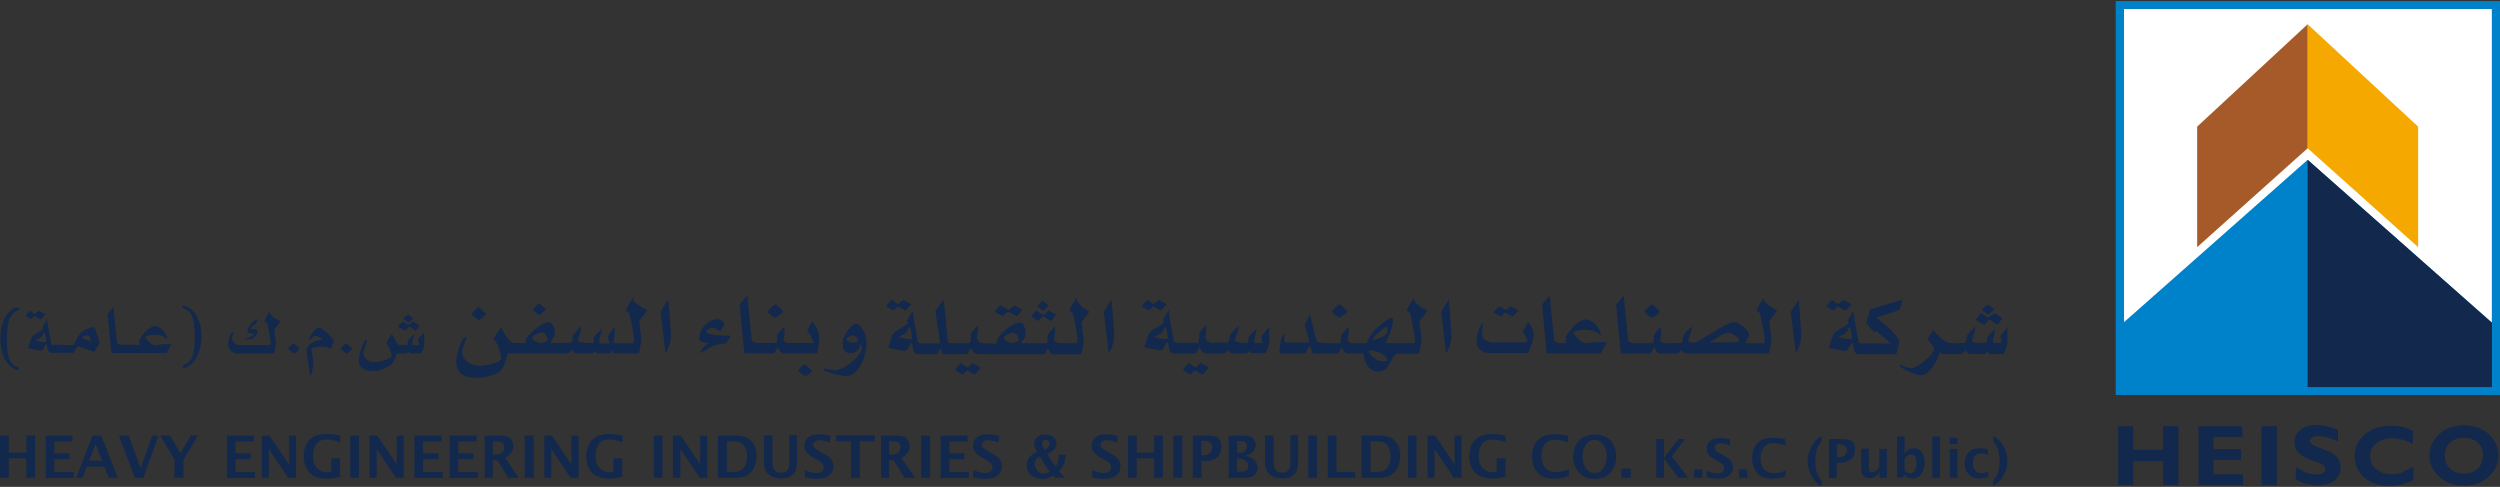 <?xml version="1.0" ?>
<svg xmlns="http://www.w3.org/2000/svg" viewBox="0 0 1145 223">
	<rect x="0" y="0" width="1145" height="223" fill="#333333" stroke="none"/>
	<style>
		.s0 { fill: #12284c } 
		.s1 { fill: #ffffff } 
		.s2 { fill: #f5a800 } 
		.s3 { fill: #a65a2a } 
		.s4 { fill: #0082ca } 
	</style>
	<g id="Layer">
		<g id="Layer">
			<g id="Layer">
				<path id="Layer" class="s0" d="m0 218.8v-19.3h4v7.8h8.1v-7.8h4v19.3h-4v-8.9h-8.1v8.9z"/>
				<path id="Layer" class="s0" d="m20.9 218.8v-19.3h12.3v2.7h-8.3v5.4h6.9v2.7h-6.9v5.9h8.9v2.7h-12.9z"/>
				<path id="Layer" fill-rule="evenodd" class="s0" d="m34.9 218.8l7.5-19.3h4l7.5 19.3h-4.1l-2-5.1h-8l-2 5.1zm5.9-7.8h6l-3-7.7z"/>
				<path id="Layer" class="s0" d="m61.7 218.8l-7.2-19.3h4.4l5.5 15 5.3-15h2.9l-6.9 19.3z"/>
				<path id="Layer" class="s0" d="m79.9 218.8v-8.2l-6.5-11.2h4.4l4.8 8.1 4.9-8.1h3.2l-6.7 11.2v8.2z"/>
				<path id="Layer" class="s0" d="m103.9 218.8v-19.3h12.3v2.7h-8.3v5.4h6.9v2.7h-6.9v5.9h8.9v2.7h-12.9z"/>
				<path id="Layer" class="s0" d="m119.9 218.8v-19.3h3.5l9 13.2v-13.2h3.2v19.3h-3.6l-8.9-13.2v13.2z"/>
				<path id="Layer" class="s0" d="m155.9 218.3c-1.7 0.4-3 0.7-3.8 0.8-0.8 0.1-1.6 0.1-2.5 0.1-3.7 0-6.3-1-8-2.9-1.6-1.9-2.5-4.3-2.5-7.4 0-1.9 0.4-3.6 1.1-5.2q1.1-2.2 3.3-3.6c1.5-0.9 3.4-1.3 6-1.3 2.1 0 4.2 0.2 6.3 0.7v3.1c-1.7-0.6-3-1-3.8-1.1-0.8-0.1-1.5-0.2-2.2-0.2-2.4 0-4 0.7-5 2.2-1 1.5-1.5 3.2-1.5 5.3q0 3.5 1.8 5.5c1.2 1.3 2.8 2 5 2 0.5 0 1-0.1 1.6-0.2v-6.2h4v8.4z"/>
				<path id="Layer" class="s0" d="m160.4 199.5h4v19.3h-4z"/>
				<path id="Layer" class="s0" d="m169.2 218.8v-19.3h3.6l8.9 13.2v-13.2h3.2v19.3h-3.6l-8.8-13.2v13.2z"/>
				<path id="Layer" class="s0" d="m189.8 218.8v-19.3h12.4v2.7h-8.4v5.4h7v2.7h-7v5.9h9v2.7h-13z"/>
				<path id="Layer" class="s0" d="m205.9 218.8v-19.3h12.4v2.7h-8.4v5.4h6.9v2.7h-6.9v5.9h9v2.7h-13z"/>
				<path id="Layer" fill-rule="evenodd" class="s0" d="m222 218.8v-19.3h7.2c1.5 0 2.6 0.2 3.4 0.5 0.8 0.4 1.4 0.9 1.8 1.7 0.4 0.8 0.7 1.6 0.7 2.5 0 1.1-0.3 2.2-1 3.2-0.7 1-1.6 1.8-2.8 2.3l6.3 9.1h-4.9l-4.8-8h-2.2v8zm4.7-10.6c1.7 0 2.8-0.4 3.4-1.1q0.9-1 0.9-2.4c0-0.8-0.3-1.4-0.8-1.9-0.5-0.5-1.6-0.7-3.1-0.7h-1.4v6.1z"/>
				<path id="Layer" class="s0" d="m240.3 199.5h4.1v19.3h-4.1z"/>
				<path id="Layer" class="s0" d="m249.3 218.8v-19.3h3.5l8.9 13.2v-13.2h3.3v19.3h-3.7l-8.8-13.2v13.2z"/>
				<path id="Layer" class="s0" d="m285.2 218.3c-1.7 0.4-3 0.7-3.8 0.8-0.8 0.1-1.6 0.1-2.5 0.1-3.6 0-6.2-1-7.9-2.9-1.6-1.9-2.5-4.3-2.5-7.4 0-1.9 0.4-3.6 1.1-5.2q1-2.2 3.3-3.6c1.5-0.9 3.4-1.3 5.9-1.3 2.1 0 4.2 0.2 6.3 0.7v3.1c-1.7-0.6-3-1-3.8-1.1-0.8-0.1-1.5-0.2-2.2-0.2-2.3 0-3.9 0.7-4.9 2.2-1 1.5-1.5 3.2-1.5 5.3q0 3.5 1.8 5.5c1.2 1.3 2.8 2 4.9 2 0.5 0 1-0.1 1.6-0.2v-6.2h4v8.4z"/>
				<path id="Layer" class="s0" d="m299.4 199.5h4v19.3h-4z"/>
				<path id="Layer" class="s0" d="m308.2 218.8v-19.3h3.6l8.9 13.2v-13.2h3.2v19.3h-3.5l-8.8-13.2v13.2z"/>
				<path id="Layer" fill-rule="evenodd" class="s0" d="m328.8 218.8v-19.3h8.4c2.2 0 3.9 0.4 5.2 1.1 1.2 0.7 2.2 1.8 3 3.1 0.7 1.4 1.1 3.1 1.1 5 0 1.9-0.3 3.7-1 5.2q-1 2.2-3 3.6c-1.3 0.9-3.2 1.3-5.5 1.3zm7-2.7c1.6 0 2.8-0.2 3.6-0.7 0.8-0.5 1.5-1.3 2-2.5 0.5-1.3 0.7-2.5 0.7-4 0-1.4-0.2-2.6-0.7-3.6-0.5-1-1.1-1.8-1.9-2.4-0.8-0.5-2.2-0.8-4.2-0.8h-2.4v14z"/>
				<path id="Layer" class="s0" d="m349.8 199.4h4v11.8c0 2.2 0.4 3.7 1.1 4.3 0.8 0.7 1.8 1 2.9 1 1.1 0 2-0.3 2.7-1 0.7-0.7 1-2 1-4.1v-12.1h3.5v11.8c0 2.3-0.3 3.9-0.8 4.9-0.6 1-1.4 1.7-2.4 2.3-1.1 0.6-2.4 0.8-4 0.8-1.6 0-3.1-0.3-4.2-0.8-1.1-0.5-2.1-1.3-2.7-2.3-0.7-1-1-2.6-1-5v-11.6z"/>
				<path id="Layer" class="s0" d="m368.6 218.6v-3.3c1.5 0.6 2.6 1 3.4 1.1 0.7 0.1 1.4 0.2 2 0.2 1.1 0 2-0.3 2.5-0.8 0.6-0.5 0.8-1.1 0.8-1.8 0-0.5-0.2-1-0.5-1.5-0.3-0.4-1.1-1.1-2.3-1.8l-1.3-0.7c-1.9-1-3.1-2-3.8-2.9-0.7-0.9-1-1.9-1-3 0-1.5 0.6-2.7 1.7-3.7q1.7-1.5 4.8-1.5c1.6 0 3.4 0.2 5.3 0.7v3.1c-2-0.7-3.7-1.1-4.8-1.1-1 0-1.7 0.2-2.2 0.6-0.5 0.4-0.8 0.9-0.8 1.5 0 0.5 0.2 0.9 0.5 1.3 0.3 0.4 1.1 0.9 2.3 1.6l1.4 0.8c2.2 1.2 3.6 2.2 4.2 3.1q0.9 1.4 0.9 3.1c0 1.6-0.6 2.9-1.8 4-1.2 1.1-3.2 1.7-5.8 1.7-1.6 0-3.4-0.2-5.5-0.7z"/>
				<path id="Layer" class="s0" d="m389.8 218.8v-16.7h-6.9v-2.7h17.8v2.7h-6.9v16.7z"/>
				<path id="Layer" fill-rule="evenodd" class="s0" d="m403.5 218.8v-19.3h7.2c1.5 0 2.6 0.2 3.4 0.5 0.8 0.4 1.4 0.9 1.8 1.7 0.4 0.8 0.7 1.6 0.7 2.5 0 1.1-0.3 2.2-1 3.2-0.7 1-1.6 1.8-2.8 2.3l6.3 9.1h-4.9l-4.8-8h-2.2v8zm4.7-10.6c1.7 0 2.8-0.4 3.4-1.1q0.9-1 0.9-2.4c0-0.8-0.3-1.4-0.8-1.9-0.5-0.5-1.6-0.7-3.1-0.7h-1.4v6.1z"/>
				<path id="Layer" class="s0" d="m421.9 199.5h4.1v19.3h-4.1z"/>
				<path id="Layer" class="s0" d="m430.8 218.8v-19.3h12.3v2.7h-8.3v5.4h6.9v2.7h-6.9v5.9h8.9v2.7h-12.9z"/>
				<path id="Layer" class="s0" d="m445.7 218.6v-3.3c1.6 0.6 2.7 1 3.5 1.1 0.7 0.1 1.4 0.2 2.1 0.2 1.1 0 2-0.3 2.5-0.8 0.6-0.5 0.8-1.1 0.8-1.8 0-0.5-0.2-1-0.5-1.5-0.3-0.4-1.1-1.1-2.3-1.8l-1.3-0.7c-1.9-1-3.1-2-3.8-2.9-0.8-0.9-1.1-1.9-1.1-3 0-1.5 0.6-2.7 1.8-3.7q1.6-1.5 4.8-1.5c1.5 0 3.3 0.2 5.2 0.7v3.1c-2-0.7-3.6-1.1-4.7-1.1-1 0-1.7 0.2-2.2 0.6-0.5 0.4-0.8 0.9-0.8 1.5 0 0.5 0.2 0.9 0.5 1.3 0.3 0.4 1.1 0.9 2.3 1.6l1.4 0.8c2.1 1.2 3.5 2.2 4.1 3.1q0.9 1.4 0.9 3.1c0 1.6-0.6 2.9-1.8 4-1.2 1.1-3.1 1.7-5.7 1.7-1.7 0-3.5-0.2-5.7-0.7z"/>
				<path id="Layer" fill-rule="evenodd" class="s0" d="m487.7 218.8h-4.5l-0.8-1c-1.5 1-3.2 1.5-5 1.5-1.3 0-2.6-0.3-3.7-0.8-1.1-0.5-1.9-1.3-2.6-2.2-0.6-1-0.9-2-0.9-3.2 0-1.2 0.3-2.3 1-3.4 0.7-1 1.9-1.9 3.8-2.7-0.9-1.6-1.4-2.9-1.4-3.9 0-0.7 0.2-1.4 0.7-2.1 0.5-0.7 1.1-1.2 1.9-1.5 0.8-0.4 1.7-0.5 2.7-0.5q2.1 0 3.6 1.2c1 0.8 1.4 1.7 1.4 2.9 0 0.9-0.3 1.8-1 2.6-0.7 0.8-1.7 1.5-3.2 2.2 0.4 0.8 1 1.8 1.7 2.8 0.7 1 1.4 2.1 2.2 3.1 0.6-0.8 0.9-1.7 1.1-2.6 0.1-0.9 0.2-1.8 0.2-2.7v-0.3h3.2c0 2.8-1 5.4-3.1 7.6 0.9 0.9 1.8 2 2.7 3zm-11.4-9.7q-2.4 1.1-2.4 3.4c0 1.1 0.4 2.1 1.1 3 0.7 0.9 1.7 1.4 3 1.4 1 0 1.9-0.3 2.8-0.9-1-1.3-1.8-2.4-2.3-3.2-0.5-0.8-1.1-1.8-1.7-2.9zm2.2-3.1c1.5-0.8 2.2-1.8 2.2-2.9 0-0.5-0.2-0.9-0.5-1.2-0.3-0.3-0.7-0.5-1.3-0.5-0.5 0-1 0.2-1.3 0.5-0.3 0.3-0.4 0.7-0.4 1.2 0.1 0.7 0.5 1.7 1.3 2.9z"/>
				<path id="Layer" class="s0" d="m500.2 218.6v-3.3c1.5 0.6 2.6 1 3.4 1.1 0.7 0.1 1.4 0.2 2 0.2 1.1 0 2-0.3 2.5-0.8 0.6-0.5 0.8-1.1 0.8-1.8 0-0.5-0.2-1-0.5-1.5-0.3-0.4-1.1-1.1-2.3-1.8l-1.3-0.7c-1.9-1-3.1-2-3.8-2.9-0.7-0.9-1-1.9-1-3 0-1.5 0.6-2.7 1.7-3.7q1.6-1.5 4.8-1.5c1.6 0 3.3 0.2 5.2 0.7v3.1c-2-0.7-3.6-1.1-4.7-1.1-1 0-1.7 0.2-2.2 0.6-0.5 0.4-0.8 0.9-0.8 1.5 0 0.5 0.2 0.9 0.5 1.3 0.3 0.4 1.1 0.9 2.3 1.6l1.4 0.8c2.1 1.2 3.5 2.2 4.1 3.1q0.9 1.4 0.9 3.1c0 1.6-0.6 2.9-1.8 4-1.2 1.1-3.1 1.7-5.7 1.7-1.6 0-3.5-0.2-5.5-0.7z"/>
				<path id="Layer" class="s0" d="m516.6 218.8v-19.3h4v7.8h8v-7.8h4v19.3h-4v-8.9h-8v8.9z"/>
				<path id="Layer" class="s0" d="m537.4 199.5h4.1v19.3h-4.1z"/>
				<path id="Layer" fill-rule="evenodd" class="s0" d="m546.3 218.8v-19.3h6.6c1.9 0 3.3 0.2 4.1 0.6 0.8 0.4 1.4 1 1.8 1.7 0.4 0.7 0.6 1.7 0.6 2.8 0 2.1-0.7 3.8-2 4.9-1.4 1.1-3.2 1.7-5.5 1.7h-1.6v7.6zm3.9-10.3h0.8c1.5 0 2.6-0.4 3.2-1.1 0.7-0.7 1-1.5 1-2.5q0-0.7-0.3-1.5c-0.2-0.4-0.6-0.8-1-1-0.5-0.3-1.2-0.4-2.2-0.4h-1.5z"/>
				<path id="Layer" fill-rule="evenodd" class="s0" d="m562.7 218.8v-19.3h6.5c1.6 0 2.7 0.2 3.5 0.5 0.8 0.4 1.3 0.9 1.8 1.6 0.4 0.7 0.6 1.4 0.6 2.2 0 1-0.3 1.9-1 2.8q-1 1.4-3.6 2.1c1.4 0.3 2.4 0.8 3.2 1.3 0.7 0.5 1.3 1.1 1.7 1.9 0.4 0.7 0.6 1.4 0.6 2.2 0 0.9-0.2 1.7-0.7 2.4-0.4 0.8-1.1 1.3-1.8 1.7q-1.2 0.6-3.6 0.6zm3.9-11.4h0.9q1.8 0 2.7-0.9c0.6-0.6 0.9-1.3 0.9-2.2q0-0.7-0.3-1.2c-0.2-0.3-0.5-0.6-0.9-0.8-0.4-0.2-1.3-0.3-2.6-0.3h-0.7zm0.8 8.6c1.4 0 2.3-0.1 2.8-0.3 0.5-0.2 0.9-0.5 1.1-0.9 0.3-0.4 0.4-0.9 0.4-1.4 0-1-0.4-1.8-1.3-2.4-0.8-0.7-1.9-1-3.2-1h-0.7v6z"/>
				<path id="Layer" class="s0" d="m579.3 199.4h4v11.8c0 2.2 0.4 3.7 1.2 4.3 0.7 0.7 1.7 1 2.8 1 1.1 0 2-0.3 2.7-1 0.7-0.7 1-2 1-4.1v-12.1h3.5v11.8c0 2.3-0.3 3.9-0.8 4.9-0.6 1-1.4 1.7-2.4 2.3-1.1 0.6-2.4 0.8-4 0.8-1.6 0-3-0.3-4.2-0.8-1.1-0.5-2.1-1.3-2.7-2.3-0.7-1-1-2.6-1-5v-11.6z"/>
				<path id="Layer" class="s0" d="m599.2 199.5h4v19.3h-4z"/>
				<path id="Layer" class="s0" d="m608.1 218.8v-19.3h4v16.6h8.6v2.7z"/>
				<path id="Layer" fill-rule="evenodd" class="s0" d="m623.6 218.8v-19.3h8.4c2.2 0 3.9 0.4 5.2 1.1 1.2 0.7 2.2 1.8 3 3.1 0.7 1.4 1.1 3.1 1.1 5 0 1.9-0.4 3.7-1 5.2q-1.1 2.2-3 3.6c-1.3 0.9-3.2 1.3-5.5 1.3zm7-2.7c1.6 0 2.8-0.2 3.6-0.7 0.8-0.5 1.5-1.3 2-2.5 0.5-1.3 0.7-2.5 0.7-4 0-1.4-0.2-2.6-0.7-3.6-0.5-1-1.1-1.8-1.9-2.4-0.8-0.5-2.2-0.8-4.2-0.8h-2.4v14z"/>
				<path id="Layer" class="s0" d="m644.8 199.5h4v19.3h-4z"/>
				<path id="Layer" class="s0" d="m653.8 218.8v-19.3h3.5l8.9 13.2v-13.2h3.2v19.3h-3.6l-8.8-13.2v13.2z"/>
				<path id="Layer" class="s0" d="m689.7 218.3c-1.7 0.4-3 0.7-3.8 0.8-0.8 0.1-1.6 0.1-2.5 0.1-3.6 0-6.2-1-8-2.9-1.6-1.9-2.5-4.3-2.5-7.4 0-1.9 0.4-3.6 1.1-5.2q1.1-2.2 3.4-3.6c1.5-0.9 3.4-1.3 5.9-1.3 2.1 0 4.2 0.2 6.3 0.7v3.1c-1.7-0.6-3-1-3.8-1.1-0.8-0.1-1.5-0.2-2.2-0.2-2.3 0-3.9 0.7-4.9 2.2-1 1.5-1.5 3.2-1.5 5.3q0 3.5 1.8 5.5c1.2 1.3 2.8 2 4.9 2 0.5 0 1-0.1 1.6-0.2v-6.2h4v8.4z"/>
				<path id="Layer" class="s0" d="m718.3 218c-0.8 0.4-1.6 0.6-2.2 0.8q-0.9 0.1-2.1 0.3c-0.8 0.1-1.6 0.1-2.3 0.1-3.4 0-5.9-0.9-7.5-2.8-1.7-1.9-2.5-4.3-2.5-7.4 0-3 0.8-5.4 2.5-7.3 1.7-1.9 4.2-2.8 7.8-2.8 2.1 0 4.2 0.2 6.2 0.7v3.1c-1-0.3-1.8-0.6-2.4-0.8-0.6-0.2-1.2-0.3-1.8-0.4-0.6-0.1-1.1-0.1-1.7-0.1q-3.3 0-4.8 2.1c-1 1.4-1.5 3.2-1.5 5.3 0 2.2 0.6 4.1 1.7 5.4 1.1 1.4 2.8 2 5.1 2 1.9 0 3.8-0.5 5.7-1.4v3.2z"/>
				<path id="Layer" fill-rule="evenodd" class="s0" d="m730.4 219.3c-2 0-3.7-0.4-5.2-1.2-1.5-0.8-2.6-2-3.4-3.6-0.9-1.6-1.3-3.4-1.3-5.4 0-2 0.4-3.7 1.3-5.3 0.8-1.6 1.9-2.8 3.4-3.6 1.5-0.8 3.2-1.2 5.2-1.2 2 0 3.7 0.4 5.2 1.2 1.5 0.8 2.6 2 3.4 3.6 0.8 1.6 1.2 3.3 1.2 5.3 0 2-0.4 3.8-1.2 5.4-0.8 1.6-1.9 2.7-3.4 3.6-1.4 0.8-3.2 1.2-5.2 1.2zm0-2.7c1.9 0 3.2-0.8 4.1-2.3 0.9-1.5 1.4-3.3 1.4-5.3 0-2-0.5-3.7-1.4-5.2-0.9-1.5-2.3-2.3-4.1-2.3-1.9 0-3.2 0.8-4.2 2.3-0.9 1.5-1.4 3.2-1.4 5.2 0 1.9 0.5 3.8 1.4 5.3 1 1.6 2.4 2.3 4.2 2.3z"/>
				<path id="Layer" class="s0" d="m742.6 214.6h4.3v4.2h-4.3z"/>
				<path id="Layer" class="s0" d="m758.6 218.8v-17.7h3.5v8.6l6.6-8.6h3l-6 7.9 7.5 9.8h-4.5l-6.6-8.8v8.8z"/>
				<path id="Layer" class="s0" d="m775.9 215h3.8v3.8h-3.8z"/>
				<path id="Layer" class="s0" d="m781.6 218.6v-3c1.4 0.6 2.4 0.9 3.1 1 0.7 0.1 1.3 0.2 1.9 0.2 1 0 1.8-0.2 2.3-0.7 0.5-0.5 0.8-1 0.8-1.7 0-0.5-0.1-0.9-0.4-1.3q-0.4-0.6-2.1-1.6l-1.2-0.7c-1.7-0.9-2.9-1.8-3.5-2.6-0.6-0.8-0.9-1.7-0.9-2.8 0-1.3 0.5-2.5 1.5-3.4 1-0.9 2.5-1.4 4.4-1.4q2.1 0 4.9 0.6v2.8c-1.8-0.7-3.4-1-4.4-1-0.9 0-1.6 0.2-2 0.6-0.5 0.4-0.7 0.9-0.7 1.4 0 0.4 0.1 0.8 0.4 1.2 0.3 0.4 1 0.8 2.1 1.5l1.3 0.7c2 1.1 3.3 2 3.8 2.8 0.5 0.9 0.8 1.8 0.8 2.8 0 1.4-0.5 2.7-1.7 3.7-1.1 1-3 1.5-5.4 1.5-1.5 0-3.1-0.2-5-0.6z"/>
				<path id="Layer" class="s0" d="m796.5 215h3.8v3.8h-3.8z"/>
				<path id="Layer" class="s0" d="m817.9 218.1c-0.8 0.3-1.4 0.6-2 0.7-0.6 0.1-1.2 0.2-1.9 0.3-0.7 0.1-1.5 0.1-2.3 0.1-3.1 0-5.4-0.9-6.9-2.6-1.5-1.7-2.3-4-2.3-6.8 0-2.7 0.8-4.9 2.3-6.7 1.5-1.7 3.9-2.6 7.1-2.6 2 0 3.9 0.2 5.8 0.7v2.9c-0.9-0.3-1.7-0.6-2.2-0.7-0.6-0.1-1.1-0.3-1.7-0.3-0.5-0.1-1.1-0.1-1.7-0.1-2 0-3.5 0.7-4.4 2-0.9 1.3-1.4 2.9-1.4 4.8 0 2.1 0.5 3.8 1.6 5 1 1.2 2.6 1.9 4.6 1.9 1.8 0 3.5-0.4 5.3-1.3v2.7z"/>
				<path id="Layer" class="s0" d="m834.3 199.7v2.3c-0.7 0.8-1.3 1.7-1.7 2.6q-0.6 1.4-0.9 3c-0.2 1.1-0.3 2.3-0.3 3.5 0 1.3 0.1 2.5 0.3 3.6q0.3 1.6 0.9 3c0.4 0.9 1 1.8 1.7 2.6v2.3c-1-0.5-1.7-1-2.1-1.4-0.4-0.4-0.8-0.8-1.2-1.3-1-1.3-1.8-2.7-2.3-4.2-0.5-1.5-0.8-3-0.8-4.6 0-1.9 0.4-3.7 1.3-5.6 0.6-1.3 1.3-2.5 2.2-3.5 0.3-0.4 0.7-0.7 1.1-1.1q0.5-0.5 1.8-1.2z"/>
				<path id="Layer" fill-rule="evenodd" class="s0" d="m837.7 201.1h6.1c1.8 0 3 0.2 3.7 0.6 0.7 0.4 1.3 0.9 1.6 1.6 0.4 0.7 0.5 1.5 0.5 2.5 0 2-0.6 3.5-1.9 4.5-1.2 1-2.9 1.7-5 1.7h-1.5v6.9h-3.5zm3.6 8.3h0.7c1.4 0 2.3-0.3 3-1 0.6-0.6 0.9-1.4 0.9-2.3 0-0.5-0.1-0.9-0.3-1.3q-0.3-0.6-0.9-0.9c-0.4-0.2-1.1-0.4-2-0.4h-1.4z"/>
				<path id="Layer" class="s0" d="m860.8 218.8v-2.5q-0.9 1.5-2.2 2.1-1.2 0.6-2.4 0.6c-1 0-1.9-0.3-2.7-1-0.7-0.7-1.1-1.7-1.1-3.1v-9.4h3.5v8.5c0 0.7 0.1 1.2 0.2 1.5 0.1 0.3 0.3 0.4 0.5 0.6 0.2 0.1 0.5 0.2 0.8 0.2 0.5 0 1-0.2 1.6-0.5 0.5-0.3 1.1-1 1.7-1.9v-8.3h3.5v13.2z"/>
				<path id="Layer" fill-rule="evenodd" class="s0" d="m868.8 199.9h3.5v8.2c0.4-0.9 1-1.6 1.7-2.1 0.7-0.5 1.5-0.7 2.5-0.7 1.6 0 2.8 0.6 3.7 1.8 0.9 1.2 1.3 2.8 1.3 4.7q0 3.2-1.5 5.2c-1 1.4-2.3 2.1-4.1 2.1-0.5 0-0.9-0.1-1.4-0.2-0.4-0.1-0.8-0.3-1.2-0.5-0.4-0.2-0.8-0.5-1.2-1l-0.7 1.3h-2.6zm3.5 15.5c0.5 0.6 0.9 0.9 1.4 1.1 0.4 0.2 0.9 0.3 1.3 0.3 0.9 0 1.6-0.5 2.1-1.4 0.5-1 0.7-2.1 0.7-3.3 0-1.2-0.2-2.2-0.7-2.9-0.4-0.7-1.1-1.1-1.9-1.1-0.5 0-1 0.2-1.5 0.5-0.5 0.4-1 0.9-1.4 1.5z"/>
				<path id="Layer" class="s0" d="m885 199.9h3.5v18.9h-3.5z"/>
				<path id="Layer" class="s0" d="m893 200.5h3.5v2.9h-3.5zm0 5.1h3.5v13.2h-3.5z"/>
				<path id="Layer" class="s0" d="m910.6 218.5c-1.4 0.4-2.8 0.6-4 0.6-2.3 0-4-0.7-5.1-2-1.1-1.3-1.7-2.9-1.7-4.9 0-2.1 0.6-3.8 1.8-5 1.2-1.3 2.9-1.9 5.3-1.9 1 0 2.3 0.2 3.6 0.5v2.5c-1.4-0.5-2.5-0.7-3.4-0.7-1.2 0-2.1 0.5-2.7 1.4-0.6 0.9-0.8 1.9-0.8 3.2 0 0.9 0.2 1.7 0.5 2.4 0.3 0.7 0.9 1.3 1.4 1.6 0.6 0.3 1.2 0.5 1.9 0.5 1 0 2.1-0.2 3.2-0.7z"/>
				<path id="Layer" class="s0" d="m912.9 222.5v-2.3c0.7-0.8 1.3-1.6 1.7-2.5q0.6-1.4 0.9-3c0.2-1.1 0.3-2.3 0.3-3.6 0-1.3-0.1-2.4-0.3-3.5q-0.3-1.6-0.9-3c-0.4-0.9-1-1.7-1.7-2.6v-2.3c1.4 0.7 2.5 1.7 3.5 2.9 0.9 1.2 1.7 2.5 2.2 4 0.5 1.5 0.8 2.9 0.8 4.4 0 1.5-0.3 3-0.7 4.4-0.5 1.4-1.2 2.8-2.1 4-1 1.2-2.2 2.2-3.7 3.1z"/>
			</g>
			<path id="Layer" fill-rule="evenodd" class="s0" d="m907 147.8c-0.8-0.4-1.6-0.9-2.2-1.4 1.6-2 2.5-2.9 2.5-2.9 0.1 0 0.7 0.3 1.8 1 1 0.7 1.6 1 1.8 1.1-0.2-0.1 0.7-0.8 2.6-2.1l3.6 2.1q0 0.4-0.9 1.5c-0.4 0.5-0.9 1.1-1.3 1.6-0.3-0.1-1.6-0.9-3.7-2.4-0.3 0.2-0.7 0.6-1.4 1.4-0.6 0.7-0.9 1-1 1q-0.3 0-1.8-0.9zm3.9-2.2q0 0 0 0 0 0 0 0zm-0.2-1.5c-0.1 0-1.1-0.7-3.1-2.1 0.3-0.7 1.3-1.5 2.8-2.5l3.1 2.2c-1.9 1.6-2.8 2.4-2.8 2.4zm-865.3 11.7c0.1 0.3 0.1 0.7 0.1 1.1 0 0.3-0.1 0.6-0.3 1q-0.2 0.3-2.1 3.3l-7.2-2.6c-0.5 0.1-0.9 0.6-1.2 1.3-0.5 0.8-0.8 1.4-1.1 1.7h-10.3c-0.2 0-0.3 0-0.5-0.2-0.5-0.4-0.7-0.7-0.8-1-0.2-0.6-0.4-1.6-0.7-2.9-0.4 0.2-0.8 0.7-1.2 1.6-0.4 1-0.9 1.4-1.4 1.5l-5.8-1.1v-0.5c0 0.2 0.4-1.2 1.4-4.1 0.3-0.7 1.1-1.5 2.7-2.4 1-0.6 2-1.2 2.9-1.8 0-0.1-0.1-0.3-0.2-0.6-0.1-0.2-0.2-0.4-0.2-0.5 0 0.1 0.6-1.1 2-3.4 0.3 2.5 1 6.2 1.9 11.2 0.1 0.4 0.5 0.6 1.4 0.6h0.2v-0.1h3.8v0.1h5.1c0.1-0.4 0.3-0.9 0.7-1.6 0.3-0.9 0.9-1.9 1.6-2.9 0.8-1.1 1.7-1.9 2.6-2.3 2.1-1 3.6-1.5 4.3-1.4q0.3 0.1 0.3 0.3c0.4 1.3 1 3.3 2 5.7zm-24.2 0.8v-0.7c0-0.5-0.3-1.7-0.7-3.6-0.4 0.2-0.6 0.4-0.7 0.7-0.3 0.8-0.8 1.5-1.7 2-0.7 0.3-1.4 0.6-2 0.9 1.6 0.5 2.5 0.7 2.9 0.7zm20.5-0.1c-0.3-1.1-0.4-1.6-0.5-1.8-0.3-0.7-0.7-1.1-1.2-1.1-0.2 0-0.6 0-1 0.2-0.5 0.1-0.8 0.3-1.1 0.5-0.3 0.2-0.4 0.3-0.4 0.4zm-27.4-10.4c-0.3 0-1.1-0.5-2.6-1.5 0.4-0.5 1-1.3 1.9-2.3 1.4 1 2.2 1.5 2.5 1.5-0.1 0 0.5-0.5 1.7-1.5l3 1.7c0 0.1-0.4 0.5-1.2 1.3q-0.8 0.9-0.9 0.9c-0.3 0-1.3-0.5-2.9-1.5-0.9 0.9-1.4 1.4-1.5 1.4zm111.3-0.6c1 0.5 1.9 1.1 2.8 1.7-0.1 0.2-0.5 0.8-1.3 1.8q-0.4 0.6-0.9 1.2c-0.4 0.3-0.5 0.7-0.5 1.1l0.7 5.9c0 0.5-0.1 1.2-0.3 2.2-0.3 1.2-0.4 1.9-0.5 2.1-0.2 0.3-0.4 0.4-0.7 0.4h-16.2c-0.3 0-0.8-0.1-1.6-0.4-1.7-0.7-2.6-2-2.6-4.1 0-0.8 0.2-1.7 0.5-2.8 0.4-1.4 0.9-2.2 1.6-2.5 0.1 0.1 0.1 0.1 0.2 0.1v0.5c0 0.1-0.1 0.4-0.3 1-0.2 0.6-0.3 1-0.3 1.1 0 0 0.1 0.3 0.2 1 0.1 0.4 0.4 0.9 1.1 1.4 0.7 0.5 1.3 0.8 1.7 0.8h14.6c0.1-0.3 0.2-0.5 0.2-0.8 0-0.1 0-0.7-0.2-1.8-0.2-1.6-0.7-4-1.4-7.3 0 0-0.4-0.3-1.3-1 0.7-1.7 1.5-3.2 2.5-4.5 0 1 0.6 1.9 2 2.9zm-19.4 9.3q0 0 0 0 0 0 0 0zm-98-14c0.1 0 0.3 0 0.6 0.2v0.7c-0.2 0.3-0.5 0.4-0.7 0.5-0.8 0.2-1.6 0.8-2.4 1.7-0.8 1-1.3 1.8-1.6 2.7-0.6 2.1-0.9 5-0.9 8.7 0 1.5 0 2.5 0 2.9 0.2 2.7 0.4 4.2 0.5 4.5 0.4 2 1.5 3.7 3.1 4.8 0.5 0.2 1.1 0.5 1.9 1v0.8c-0.1 0.1-0.3 0.2-0.5 0.2-0.8 0-1.7-0.5-2.8-1.3-1-0.7-1.7-1.5-2.3-2.3-1.9-2.8-2.9-6.3-2.9-10.6 0-5.6 1.4-9.9 4.3-12.7 1.3-1.3 2.5-1.9 3.7-1.8zm144.8 15.2l-1.3 3.5h-0.3q-0.1 0-1.2-0.3c-0.7-0.2-1.3-0.4-1.6-0.4-0.2 0-0.6 0-1.3 0-0.9 0-1.8 0-2.7 0.2-0.5 0.1-0.8 0.2-1.1 0.3-0.5 0.1-0.7 0.3-0.9 0.5l1 6.7c-0.2 1.5-0.4 2.6-0.5 3-0.3 1.1-0.5 1.9-0.9 2.4l-0.2 0.1-1.6-11.7c0.5-2.4 2.9-4 7.3-4.9-0.1-0.2-0.4-0.5-1-0.8-0.6-0.3-1-0.5-1.4-0.6-0.4-0.1-0.6-0.1-0.7-0.1-0.6 0-1.3 0.3-2 1-0.2 0.3-0.5 0.6-1 0.9v-0.3c0-0.1 0.1-0.6 0.5-1.3 0.5-1 0.9-1.8 1.3-2.3 0.7-0.9 1.5-1.5 2.5-1.8h0.9c0.1 0.1 0.5 0.3 1 0.7 1.8 1.2 3.5 3 5.2 5.2zm-15.9 3.7c0 0.2-0.4 0.7-1.1 1.3-0.7 0.6-1.2 0.9-1.3 0.9-0.1 0-0.6-0.3-1.4-1q-1.3-0.9-1.3-1.2c0-0.2 0.3-0.6 1.1-1.3 0.6-0.7 1-1.1 1.3-1.2 0.5 0.4 1.1 0.8 1.6 1.2 0.7 0.6 1.1 1 1.1 1.3zm-62.5-2.1h4l-2.3 4.1h-25.3l-1.7-17.7c0-0.1 0.2-0.4 0.5-0.8 0.6-0.7 1.3-1.5 2.2-2.4 0.1 0.8 0.2 1.9 0.3 3.4 0.6 6.3 1 10.6 1.4 13 0 0.1 0.1 0.2 0.4 0.3 0.2 0.1 0.4 0.2 0.7 0.3 0.3 0.1 0.4 0.2 0.6 0.2v-0.1h6.7v0.1h1.7c0-0.5 0-1.2 0.1-2.2 0.1-0.5 0.4-1 0.9-1.7 1.8-2.4 3.6-4 5.2-4.6 0.3-0.1 0.7-0.2 1-0.2 0.4 0 0.9 0.1 1.3 0.3 0.4 0.2 0.7 0.4 0.9 0.5 0.9 0.6 1.5 1.2 1.9 1.8 1 1.3 1.4 2.2 1.4 2.6v0.8c-1.2-1.1-2.4-1.7-3.9-1.9-0.6-0.1-1.3-0.1-1.9-0.1-0.9 0-1.6 0.1-2.2 0.2-0.9 0.2-1.6 0.5-2 0.9 0.8 1.5 2.1 2.7 3.7 3.6 0.2 0.1 0.5 0.1 0.9 0.1 0.1 0 0.7-0.1 1.8-0.2 1-0.1 1.6-0.2 1.7-0.3zm17.1-8.8q0.6 2.2 0.6 5.4c0 2.2-0.4 4.3-1 6.4-0.9 2.9-2.2 5-3.9 6.4-1.3 1-2.3 1.5-3.2 1.5q-0.6 0-0.6-0.6c0-0.2 0.3-0.5 1-0.9 0.3-0.2 0.7-0.4 1.1-0.6q1.9-1.3 2.5-3.3c0.7-2 1-4.9 1-8.7 0-1 0-1.9-0.1-2.7 0-0.5-0.1-1.4-0.2-2.5 0-0.8-0.1-1.5-0.3-2.5-0.1-0.6-0.3-1.2-0.5-1.6-0.2-0.7-0.6-1.3-1-1.9-0.3-0.4-0.8-0.8-1.3-1.1-0.5-0.2-1.2-0.7-2.1-1.2 0-0.2-0.1-0.4-0.1-0.4q0-0.6 0.6-0.6c0.5 0 1.2 0.3 2 0.8 1.7 1 2.9 2.3 3.8 3.9 0.5 0.9 1.1 2.5 1.7 4.2zm-8.1-8.3q0 0 0 0 0 0 0 0zm288.4 6.7c2.1 2.6 3.2 5 3.2 7.4 0 1-0.2 3.4-0.8 7.2h-15.6c-0.1 0-0.3 0-0.7-0.2-0.7-0.3-1.3-1.2-1.9-2.7l-1.6 2.9h-13.7l-2.1-22.3c0-0.1 0.3-0.5 0.7-1 0.8-1 1.7-2 2.8-3.1 0.1 1 0.2 2.4 0.4 4.3 0.7 8 1.3 13.4 1.7 16.4 0 0.2 0.2 0.3 0.5 0.4 0.1 0 0.4 0.1 0.8 0.3q0.6 0.3 0.9 0.3h8.9c0.3-0.4 0.4-1.1 0.4-2 0-0.9 0-1.5 0.2-1.8 0.3-0.7 1.4-2 3.2-3.8v3.1c0 0.1-0.1 0.5-0.2 1.3-0.1 0.7-0.2 1.1-0.2 1.2 0 1.3 0.8 2 2.4 2 7.6 0 11.4 0 11.4 0-0.5-1.7-1.5-3.6-3-5.8zm123.6-6.6c1.1 0.7 2.2 1.4 3.3 2.1-0.2 0.4-0.5 1-1.1 1.6-0.1 0.1-0.9 1.1-2.3 3-0.1 0.1-0.1 0.3-0.1 0.5l1 8.3-1.1 6c-0.1 0-0.2 0-0.4 0.1-0.2 0.1-0.4 0.1-0.5 0.1h-11.8c-0.5 0-1.1-0.3-1.6-0.9-0.5-0.6-0.8-1.3-1-2-0.5 0.7-1 1.7-1.6 2.8h-30.8c-0.6 0-1.2-0.4-1.9-1.2-0.7-0.8-1-1.4-1-1.8l-1.7 3h-11.1c-0.3-0.2-0.5-0.6-0.6-1.3-0.2-0.7-0.3-1.2-0.4-1.4-0.4 0.6-1 1.5-2 2.7h-8.9q-0.3 0-0.6-0.3c-0.6-0.4-0.9-0.8-1-1.2-0.1-0.8-0.4-2-0.8-3.7-0.5 0.2-1 0.9-1.5 2q-0.8 1.7-1.8 1.8l-7.4-1.4v-0.7c0 0.2 0.6-1.5 1.8-5.2 0.3-0.8 1.5-1.8 3.5-3 1.3-0.7 2.5-1.5 3.7-2.3-0.1-0.2-0.2-0.5-0.3-0.8-0.1-0.3-0.2-0.6-0.2-0.7 0 0.1 0.9-1.3 2.6-4.4q0.6 4.9 2.4 14.2c0.1 0.5 0.7 0.8 1.8 0.8h8.4l-2.2-14.9 3.7-5.1c0.2 1 0.4 2.4 0.6 4 0.3 3.3 0.7 8.1 1.3 14.5 0.1 0.9 0.6 1.4 1.6 1.4h8.6c0.1-0.2 0.3-1.1 0.5-2.7-0.1-0.5-0.1-1.2 0.1-2.1 0.3-0.4 1.3-1.6 3-3.3 0.1 0.4 0.1 0.8 0.1 1.3 0 0.6 0 1.3-0.2 2.3-0.1 1-0.2 1.6-0.2 2 0 1.4 0.9 2.2 2.9 2.6h6.1c0-0.5 0.1-1.3 0.3-2.2 1.1-1.5 2.6-3.1 4.5-4.6 2.3-1.9 4.2-2.8 5.6-2.8 0.9 0 1.7 0.6 2.2 1.8 0.4 1 0.6 2 0.6 3.1 0 0.8-0.1 1.5-0.5 2.1-0.9 1.4-1.4 2.3-1.5 2.5h11.8c0.2-0.4 0.3-1 0.3-1.9 0-0.9 0-1.5 0.2-2 0.2-0.5 1.2-1.8 3.2-3.9v3.2c0 0.1-0.1 0.6-0.2 1.3-0.1 0.7-0.2 1.1-0.2 1.2 0 1.4 1.2 2.1 3.7 2.1h6.8c0.1-0.7 0.2-1.1 0.2-1.5 0-0.8-0.1-2.1-0.5-4.1-0.3-1.8-0.8-4.5-1.6-8l-1.7-1.5c1.2-2.3 2.3-4.2 3.4-5.8 0 0.8 0.1 1.5 0.4 1.9 0.1 0.2 1 0.8 2.1 2.4zm154.7-0.3c1.1 0.7 2.2 1.4 3.3 2-0.2 0.5-0.5 1.1-1.1 1.7-0.1 0.1-0.9 1.1-2.3 3-0.1 0.1-0.1 0.3-0.1 0.5l1 8.3-1.1 6c-0.1 0-0.2 0-0.4 0.1-0.2 0.1-0.4 0.1-0.5 0.1h-9.5c-0.4 0.2-1.2 1-2 2.5-1.1 2.1-1.7 3.2-1.9 3.4-0.6 0.8-1.3 1.5-2.3 1.9-0.6 0.3-1.3 0.4-2 0.4-2 0-3.6-0.8-4.8-2.3-1.2-1.5-1.9-3.6-2.1-6h-7.3c-0.1 0-0.3 0-0.7-0.2-0.7-0.3-1.4-1.2-2-2.7l-1.6 2.9h-11.6c-0.3-0.7-0.7-1.8-1.3-3.3-0.4 0-0.7 0.5-1.1 1.3-0.4 1-0.8 1.7-1.1 2h-11c-0.3 0-0.6-0.4-0.8-1.1 0-1.2 0.3-2.8 0.7-4.9 0.2-1.3 0.7-2.4 1.3-3.2q0.2 0 0.3 0.3c-0.2 1.6-0.2 2.7 0 3.2 0.2 0.5 0.4 0.7 0.8 0.7h10.2c0.1-0.2 0.2-0.4 0.2-0.6 0-0.6-0.4-2-1-4.2-0.4-1.1-0.7-2.2-1-3.3l2.5-4.8c0.6 2.8 1.6 6.7 2.9 11.7 0.3 0.9 0.9 1.3 2 1.3h1.3v0.2h7.6c0.3-0.4 0.4-1.1 0.4-2 0-0.9 0-1.5 0.2-1.8 0.3-0.7 1.5-2 3.3-3.8v3.1c0 0.1-0.1 0.5-0.2 1.3-0.1 0.7-0.2 1.1-0.2 1.2 0 1.3 0.8 2 2.4 2h6.4q0.1-0.9 0.3-1.2c0.5-1.1 1.2-2.3 2.2-3.7 0.6-0.9 2-2.2 4.1-3.9 2.3-1.9 3.9-2.8 4.7-2.8 0.1 0 0.3 0 0.5 0.2 0.3 2.8-0.9 6.6-3.3 11.4h13.2c0.1-0.7 0.2-1.1 0.2-1.5 0-0.8-0.1-2.1-0.5-4.1-0.3-1.8-0.8-4.5-1.6-8l-1.7-1.5c1.2-2.3 2.3-4.2 3.4-5.8 0 0.8 0.1 1.5 0.4 1.9 0.1 0.2 1 0.8 2.3 2.1zm-172.6 2l-2.7-2.1c0.1 0 0.9-0.9 2.5-2.5l2.7 2.2q-1.1 1.2-2.5 2.4zm-184.7-2.2c1.1 0.7 2.3 1.4 3.4 2-0.2 0.4-0.5 1.1-1.1 1.7-0.1 0.1-1 1.1-2.4 3-0.1 0.1-0.1 0.3-0.1 0.5l1 8.3-1.1 6c-0.1 0-0.2 0-0.4 0.1-0.2 0.1-0.4 0.1-0.5 0.1h-10.5c-0.3-0.3-0.6-0.8-1.1-1.5-0.2 0.6-0.4 1.1-0.5 1.5h-6.5c-0.1-0.2-0.3-0.6-0.7-1.1-0.3 0.2-0.7 0.6-1.2 1.1h-7.5c-0.4 0-0.7-0.2-1.1-0.6-0.4-0.3-0.6-0.7-0.7-1.1-1 1.1-1.7 1.7-2.2 1.7h-27.3c-0.1 0.6-0.3 1.5-0.7 2.8-0.4 1.3-0.8 2.2-1 2.7-0.5 1.1-1 1.9-1.7 2.6-0.7 0.7-1.8 1.3-3.5 1.8-2.7 0.9-5.1 1.4-7.3 1.4q-9.3 0-9.3-7.2c0-1.9 0.4-4 1.1-6.3 0.8-2.5 1.7-4.3 2.8-5.2h0.6c0.1 0 0.2 0.1 0.2 0.3 0 0.2-0.4 1.1-1 2.6-0.7 1.6-1 2.8-1 3.7 0 2.2 1.1 3.9 3.1 5.2 1.5 0.9 3.2 1.4 5 1.4 1.1 0 2.8-0.3 5-0.8 3.2-0.7 4.7-1.6 4.7-2.7 0-0.6-0.2-1.5-0.5-2.8q-0.5-1.9-1.2-3.6c-0.2-0.3-0.5-0.8-1-1.6-0.4-0.6-0.7-1-0.7-1.1 0-0.3 1.2-2 3.4-5 0.6 1.2 1.3 2.4 2 3.5 0.9 1.5 1.7 2.4 2.5 2.9 0 0 0.1 0.2 0.4 0.4q0.4 0.3 0.6 0.3h5.8c0-0.6 0.1-1.3 0.3-2.2 1.3-1.6 2.8-3.2 4.6-4.6 2.3-1.8 4.2-2.7 5.6-2.7 0.9 0 1.7 0.6 2.2 1.8 0.4 1 0.6 2 0.6 3.1 0 0.6 0 1.1-0.1 1.3-0.4 0.7-1.1 1.8-1.9 3.3h1.5l7.7-0.1c0.4 0 0.7-0.6 0.9-1.6 0-0.6 0.1-1.1 0.1-1.7 0.7-1 2-2.5 3.9-4.3 0.1 0.7-0.1 1.7-0.5 3-0.7 2.2-1.1 3.4-1.1 3.5 0.7 0.7 1.3 1 1.9 1 0.1 0 0.3-0.1 0.5-0.2 0.2-0.1 0.4-0.2 0.5-0.2-0.1 0-0.1 0.1-0.2 0.3 0 0.2-0.1 0.3-0.2 0.3h4.9c-0.1-0.6-0.1-1.5 0-2.6 0.4-0.8 1.6-2.1 3.8-4l-1.3 5.2v1.6h4.4c0.1-0.1 0.1-0.4 0.1-0.7q0-0.1-0.3-1.2-0.3-1-0.3-1.2 0-0.5 2.1-3.3c0.2-0.3 0.6-0.6 1-1v3.8c0 0.4-0.2 1.3-0.6 2.9 0.2 0.4 0.6 0.6 1.4 0.6h7.9c0.1-0.7 0.2-1.1 0.2-1.5 0-0.8-0.1-2.1-0.5-4.1-0.3-1.8-0.8-4.5-1.6-8l-1.7-1.5c1.2-2.3 2.3-4.2 3.4-5.8 0 0.8 0.1 1.5 0.4 1.9 0.2 0.2 1 0.8 2.6 1.9zm166.2 4.7c-0.7-0.3-1.9-1-3.6-2 1.5-2 2.4-2.9 2.7-2.9 0.1 0 0.7 0.3 1.8 1 1.1 0.7 1.7 1 1.8 1 0.3 0 1.1-0.6 2.6-2l3.7 1.9c-0.6 1.1-1.5 2.1-2.5 3l-4.1-2.1zm-240 1.8c0.1 0-1.1-0.8-3.4-2.7 1.9-2.2 3-3.3 3.4-3.3l3.6 3.2q-3.1 2.9-3.6 2.8zm591.4-6.4c1.1 0.7 2.2 1.4 3.3 2-0.2 0.4-0.5 1-1.1 1.6-0.1 0.1-0.9 1.2-2.3 3.1-0.1 0.1-0.1 0.3-0.1 0.5l1 8.3-1.1 6c-0.1 0-0.2 0-0.4 0.1-0.1 0.1-0.3 0.1-0.4 0.1h-37.4c-0.4 0-0.7-0.2-1.1-0.6-0.4-0.3-0.6-0.7-0.7-1.1-1 1.1-1.7 1.7-2.2 1.7h-7.8c-0.1 0-0.3 0-0.7-0.2-0.7-0.3-1.3-1.2-1.9-2.7l-1.6 2.9h-13.8l-2.1-22.3c0-0.1 0.3-0.5 0.7-1 0.8-1 1.7-2 2.8-3.1 0.1 1 0.2 2.4 0.4 4.3 0.7 8 1.3 13.4 1.7 16.4 0 0.2 0.2 0.3 0.5 0.4 0.1 0 0.4 0.1 0.8 0.3q0.6 0.3 0.9 0.3h9c0.3-0.4 0.4-1.1 0.4-2 0-0.9 0-1.5 0.2-1.8 0.3-0.7 1.4-2 3.2-3.8v3.1c0 0.1-0.1 0.5-0.2 1.3-0.1 0.7-0.2 1.1-0.2 1.2 0 1.3 0.8 2 2.3 2l7.1-0.1c0.4 0 0.7-0.6 0.9-1.6 0-0.6 0.1-1.1 0.1-1.7 0.7-1 2-2.5 4-4.3 0.1 0.7-0.1 1.7-0.5 3-0.7 2.2-1.2 3.4-1.2 3.5 0.8 0.7 1.4 1 2 1 0.1 0 0.3-0.1 0.5-0.2 0.2-0.1 0.4-0.2 0.5-0.2-0.1 0-0.1 0.1-0.2 0.3 0 0.2-0.1 0.3-0.2 0.3h0.1c1.2-0.5 4.3-2.3 9.5-5.5 4.5-2.8 7.4-4.2 8.8-4.2 1 0 2.5 0.7 4.2 2 1.9 1.5 2.8 2.8 2.8 4.1 0 0.1-0.3 0.5-0.7 1.4-0.5 1-0.8 1.7-1 2.2h8.6c0.1-0.7 0.2-1.1 0.2-1.5 0-0.8-0.1-2.1-0.5-4.1-0.3-1.8-0.8-4.5-1.6-8.1l-1.7-1.4c1.2-2.3 2.3-4.2 3.4-5.8 0 0.8 0.1 1.5 0.4 1.9 0.1 0.2 1 0.8 2.4 2zm-122.9 4.9c-1.2-0.6-2.4-1.2-3.7-2q2.2-2.7 2.7-2.7c0.1 0 0.6 0.2 1.5 0.8 0.9 0.5 1.4 0.8 1.5 0.8 0.1 0 0.4-0.3 0.9-0.7 0.7-0.5 1.1-0.9 1.3-1l3.5 1.8c-0.8 1.1-1.7 2-2.6 2.9l-3.4-1.9c-0.6 0.4-1.2 1-1.7 2zm-503.7 5.5c-0.6-0.3-1.2-0.7-1.7-1.1 1.3-1.5 2-2.2 2-2.2 0.1 0 0.5 0.3 1.4 0.8 0.8 0.5 1.3 0.8 1.4 0.8-0.1 0 0.6-0.6 2.1-1.6l2.9 1.6c0 0.3-0.3 0.7-0.7 1.2-0.3 0.4-0.6 0.9-1 1.3-0.2-0.1-1.2-0.7-2.9-1.9-0.2 0.1-0.6 0.5-1.1 1.1-0.5 0.5-0.7 0.8-0.8 0.8-0.2 0-0.7-0.2-1.6-0.8zm3.1-2.8c0 0-0.8-0.6-2.4-1.7 0.3-0.5 1-1.2 2.2-2.1l2.4 1.9c-1.5 1.3-2.2 1.9-2.2 1.9zm-75.2 7.8c1.2-0.5 2.7-1.3 4.6-2.5-0.3-0.2-0.8-0.3-1.6-0.4-0.8-0.1-1.3-0.3-1.6-0.6-0.1-0.8 0.3-1.9 1.3-3.3 1-1.4 1.9-2.2 2.9-2.5h0.5c-0.2 0.8-0.5 1.5-0.8 2-0.2 0.1-0.4 0.2-0.7 0.4-0.7 0.5-1.3 1.1-1.7 1.6 0 0.1 0 0.2 0.2 0.3 1 0.1 1.9 0.2 2.6 0.5 0.2 0.1 0.3 0.3 0.3 0.7 0 0.8-0.4 1.5-1.1 2.3-0.7 0.8-1.6 1.2-2.5 1.2-0.2 0.1-0.4 0.1-0.7 0.2-0.3 0.1-0.5 0.1-0.6 0.1zm619.1 1.1h5l-2.9 5.2h-24.7l-2.1-22.3c0-0.1 0.3-0.5 0.7-1 0.8-1 1.7-2 2.8-3.1 0.1 1 0.2 2.4 0.4 4.3 0.7 8 1.3 13.4 1.7 16.4 0 0.2 0.2 0.3 0.5 0.4 0.1 0 0.4 0.1 0.8 0.3q0.6 0.3 0.9 0.3h3c0-0.6 0-1.5 0.1-2.7 0.1-0.5 0.5-1.3 1.1-2.1 2.3-3.1 4.5-5 6.6-5.8 0.5-0.2 0.9-0.3 1.3-0.3 0.7 0 1.3 0.1 1.8 0.3 0.5 0.2 0.9 0.4 1.1 0.6 1 0.7 1.8 1.4 2.3 2.2 1.2 1.7 1.7 2.8 1.7 3.3v1c-1.3-1.4-3-2.3-4.8-2.5-0.8-0.1-1.6-0.2-2.5-0.2-1.1 0-2 0-2.8 0.2-1.1 0.3-1.9 0.7-2.5 1.2 1.1 1.9 2.7 3.5 4.7 4.6 0.2 0.1 0.5 0.1 1.1 0.1 0.1 0 0.9-0.1 2.3-0.2 1.3-0.1 2-0.2 2.4-0.2zm-120.8-14.1c0-0.2 0.1-0.4 0.4-0.7 0.9-1 1.8-1.7 2.4-2.2 0.3-0.2 0.5-0.3 0.7-0.3q0.1 0 1.8 1.5c1.1 1 1.6 1.5 1.6 1.7 0 0.2-0.2 0.5-0.4 0.7-0.4 0.4-1.3 1-2.6 2-0.4 0.1-0.6 0.2-0.5 0.2-0.2 0-0.7-0.3-1.8-1.1-1.1-0.8-1.6-1.4-1.6-1.8zm18.3 13h0.5c0.6 0.1 1.8-0.3 3.7-1.1 1-0.5 1.7-0.9 2-1.3 0.6-0.6 0.8-1.5 0.8-2.6 0-0.3-0.1-0.6-0.4-1-1.3 0.8-2.6 1.7-3.8 2.8-1.5 1.4-2.5 2.5-2.8 3.2zm6.7 8.9c0-0.6-0.7-1.4-2-2.2-0.9-0.6-1.6-1-2-1.1-1.4-0.5-2.3-0.7-2.7-0.7h-1.6v0.7c0 0.4 0.5 1 1.5 2 0.9 0.8 1.6 1.3 2 1.5 1.1 0.5 1.9 0.7 2.4 0.7h2.4zm66.4-14.4c0.5 1.2 0.8 2.2 0.8 3 0 2.3-0.9 5.2-2.6 8.6h-18.5c-0.2 0-0.3 0-0.4-0.1-0.2-0.1-0.3-0.1-0.4-0.1-0.7-0.1-1.5-0.5-2.5-1.3-0.9-0.8-1.5-1.6-1.6-2.4-0.1-0.1-0.1-0.5-0.1-1.2 0-1.3 0.2-2.9 0.8-4.9 0.7-2.1 1.3-3.4 1.9-3.7l0.2 0.2c0 0.5-0.1 1.3-0.2 2.5-0.1 1.2-0.2 1.9-0.2 2 0 0.8 0.1 1.5 0.3 1.9 0.2 0.4 0.8 0.9 1.8 1.4 1 0.5 1.7 0.8 2.2 0.8h15.9c0.3-0.3 0.4-0.5 0.4-0.7 0-0.6-0.6-2-2-4.2l2.5-4.3c0.6 0.5 1.2 1.4 1.7 2.5zm-38-12.9l1.2 15.6c0 3.6-0.9 6.6-2.5 9l-2.2-18.7c0-0.3 0.5-1.3 1.5-2.9 0.9-1.4 1.6-2.3 2-3zm-113.8 28.9l3.7 2.2q-0.9 1.3-2.7 3.3l-3.4-2c-1.5 1.2-2.2 1.9-2.1 2-0.1 0-0.7-0.3-1.6-0.9-1.1-0.7-1.7-1.1-1.9-1.3 0.5-0.8 1.4-1.9 2.7-3.3 0.7 0.8 1.8 1.5 3.2 2.2 1.1-1.1 1.9-1.8 2.1-2.2zm-4.4 5.5q0 0-0.1 0 0.1 0 0.1 0zm-19.2-29.5c-0.4 0-1.5-0.7-3.3-1.9 0.6-0.6 1.4-1.6 2.5-2.9 1.7 1.3 2.7 1.9 3.1 1.9 0 0 0.7-0.6 2.2-1.9l3.7 2.1c-0.1 0.1-0.6 0.7-1.6 1.7-0.6 0.7-1 1.1-1.1 1.1-0.3 0-1.5-0.7-3.5-1.9-1 1.1-1.7 1.7-2 1.8zm55.1 7.7v7c0 0.6-0.1 1.3-0.5 2.2-0.8 1.7-1.2 2.7-1.2 2.7-0.3 0.1-0.4 0.1-0.5 0.1l-6.2-0.1c-0.4-0.7-0.7-1-0.7-1q-0.2 0-0.6 0.6c-0.4 0.4-0.7 0.6-1 0.6h-6.2c-0.4 0-0.7-0.2-1.1-0.6-0.4-0.3-0.6-0.7-0.7-1.1-1 1.1-1.7 1.7-2.2 1.7h-8.1c-0.6 0-1.2-0.4-1.9-1.2-0.7-0.8-1-1.4-1-1.8l-1.7 3h-10.5q-0.3 0-0.6-0.3c-0.6-0.4-0.9-0.8-1-1.2-0.1-0.8-0.4-2-0.8-3.7-0.5 0.2-1 0.9-1.5 2q-0.7 1.7-1.8 1.8l-7.3-1.4v-0.7c0 0.2 0.6-1.5 1.8-5.2 0.3-0.8 1.4-1.8 3.4-3 1.3-0.7 2.5-1.5 3.7-2.3-0.1-0.2-0.2-0.5-0.3-0.8-0.1-0.3-0.2-0.6-0.2-0.7 0 0.1 0.9-1.3 2.6-4.4q0.6 4.9 2.4 14.2c0.1 0.5 0.7 0.8 1.8 0.8h9.4c0.1-0.2 0.3-1.1 0.5-2.7-0.1-0.5-0.1-1.2 0.1-2.1 0.3-0.4 1.3-1.6 3-3.3 0.1 0.4 0.1 0.8 0.1 1.3 0 0.6 0 1.3-0.2 2.3-0.1 1-0.2 1.6-0.2 2 0 1.3 1 2.1 2.9 2.5l7.2-0.1c0.4 0 0.7-0.6 0.9-1.6 0-0.6 0.1-1.1 0.1-1.7 0.7-1 2-2.5 4-4.3 0.1 0.7-0.1 1.7-0.5 3-0.8 2.2-1.2 3.4-1.2 3.5 0.7 0.7 1.4 1 2 1 0.1 0 0.3-0.1 0.5-0.2 0.2-0.1 0.4-0.2 0.5-0.2-0.1 0-0.1 0.1-0.2 0.3 0 0.2-0.1 0.3-0.2 0.3h3.5c0-0.7 0.2-1.6 0.5-2.9q0.4-0.8 1.5-1.8c0.7-0.6 1.4-1.2 2-1.8l-1.1 5.1v1.5h3.7c0-0.3-0.1-0.9-0.2-1.8-0.1-0.7-0.2-1.1-0.2-1.2 0-0.1 0.5-0.8 1.4-1.9q1.4-1.8 2.1-2.4zm-46.5 4.6c0-0.6-0.2-2.1-0.8-4.5-0.5 0.1-0.8 0.4-0.9 0.8-0.4 1-1.1 1.9-2.2 2.5-0.9 0.4-1.7 0.7-2.5 1.1 2 0.6 3.3 0.9 3.7 0.9h2.7zm334.7 1c0.3 0.4 0.4 0.7 0.4 1.1l-1.4 5.7h-17.7q-0.3 0-0.6-0.3c-0.6-0.4-0.9-0.8-1-1.2-0.1-0.8-0.4-2-0.8-3.7-0.5 0.2-1 0.9-1.5 2q-0.8 1.7-1.8 1.8l-7.4-1.4v-0.7c0 0.2 0.6-1.5 1.8-5.2 0.3-0.8 1.4-1.8 3.5-3 1.3-0.7 2.5-1.5 3.7-2.3-0.1-0.2-0.2-0.5-0.3-0.8-0.1-0.3-0.2-0.6-0.2-0.7 0 0.1 0.9-1.3 2.6-4.4q0.6 4.9 2.4 14.2c0.1 0.5 0.7 0.8 1.8 0.8h13l-6.8-5.8c0 0.1-0.1 0.2-0.3 0.4-0.2 0.2-0.3 0.3-0.3 0.4-0.3-0.3-0.9-0.8-1.6-1.6-1.5-1.6-2.2-2.6-2.2-2.8 0-0.1 0.6-2.1 1.7-6.2l14.8-4.5c-0.3 1.6-0.7 3.2-1.3 4.7-1.6 0.5-5 1.8-10.5 3.5 1.6 1.5 3.3 3 5.1 4.4 2 1.8 3.7 3.6 4.9 5.6zm-21.3-0.2v-0.8c0-0.6-0.2-2.1-0.8-4.5-0.5 0.1-0.8 0.4-0.9 0.8-0.4 1-1.1 1.9-2.2 2.5-0.8 0.4-1.6 0.7-2.4 1.1 2 0.6 3.3 0.9 3.7 0.9zm71.2-5.2v7.2c0 0.3-0.1 0.7-0.2 1.1-0.3 0.9-0.8 2.2-1.5 3.8h-6.8c0-0.2-0.2-0.6-0.5-1.1-0.3 0.2-0.6 0.5-1.1 0.9-0.1 0.1-0.3 0.2-0.6 0.2h-6.6c-0.3 0-0.7-0.2-1.1-0.6-0.4-0.3-0.6-0.7-0.7-1.1-1 1.1-1.7 1.7-2.2 1.7h-8.3c-0.5 0-0.9-0.3-1.4-0.9-0.3 1.7-1.2 3.7-2.8 6.2-2 3-3.9 4.5-5.9 4.5-1.1 0-2.8-0.5-5.2-1.6-2.3-1.1-3.8-1.9-4.3-2.5v-0.4c0.1-0.1 0.2-0.2 0.4-0.2 0.1 0 0.7 0.2 1.9 0.7 1.1 0.5 2.1 0.7 2.7 0.7 1.6 0 3.8-1.2 6.5-3.5 2.7-2.3 4.1-4 4.1-5.2 0-0.8-1-2.4-3-4.6l2.6-4.3c2.4 3.2 4.9 5.2 7.2 6.1h1.3v0.1l5.9-0.1c0.4 0 0.7-0.6 0.9-1.6 0-0.6 0.1-1.1 0.1-1.7 0.7-1 2-2.5 3.9-4.3 0.1 0.7-0.1 1.7-0.5 3-0.7 2.2-1.1 3.4-1.1 3.5 0.5 0.6 1 0.9 1.5 1h0.6c0.1-0.1 0.2-0.1 0.4-0.2 0.2-0.1 0.4-0.2 0.5-0.2-0.1 0-0.1 0.1-0.2 0.3-0.1 0-0.1 0.1-0.1 0.1h3.9c0.1-0.7 0.3-1.7 0.7-2.9 0.2-0.2 1.3-1.4 3.5-3.5l-1.1 4.9v1.5h3.9c0.1-0.2 0.1-0.3 0-0.5-0.3-1.8-0.5-2.6-0.5-2.5 0-0.4 1.2-1.7 3.2-4zm-79.7-7.9c-0.4 0-1.5-0.7-3.3-1.9 0.6-0.6 1.4-1.6 2.5-2.9 1.7 1.3 2.7 1.9 3.1 1.9 0 0 0.7-0.6 2.3-1.9l3.7 2.1c-0.1 0.1-0.6 0.7-1.6 1.7-0.6 0.7-1 1.1-1.1 1.1-0.3 0-1.5-0.7-3.6-1.9-1.1 1.1-1.8 1.7-2 1.8zm-15.9-4.9l1.2 15.6c0 3.6-0.9 6.6-2.5 9l-2.3-18.6c0-0.4 0.5-1.4 1.6-3 0.9-1.4 1.6-2.3 2-3zm-70.5 5.4c0-0.2 0.1-0.4 0.4-0.7 0.9-1 1.7-1.7 2.3-2.2 0.3-0.2 0.5-0.3 0.7-0.3q0.1 0 1.8 1.5c1.1 1 1.6 1.5 1.6 1.7 0 0.2-0.2 0.6-0.4 0.8-0.4 0.4-1.3 1-2.6 1.9-0.4 0.1-0.6 0.2-0.5 0.2-0.2 0-0.7-0.3-1.7-1-1.1-0.8-1.7-1.4-1.6-1.9zm43.2 13.2c0-0.7-0.6-1.4-1.9-2.2-1.3-0.8-2.3-1.2-2.9-1.2-1.1 0-2.4 0.5-4 1.5-2.8 1.7-4.4 2.7-4.8 2.9h12q0.2 0 0.9-0.3c0.5-0.2 0.7-0.4 0.7-0.7zm-605-0.3c0-0.3 1-1.4 2.8-3.3v5.7c0 0.3 0 0.6-0.1 0.9q-0.4 1.1-1.2 3h-5.3c0-0.2-0.1-0.5-0.4-0.9-0.2 0.2-0.5 0.5-0.9 0.8-0.1 0.1-0.3 0.2-0.5 0.2h-4.3c-0.6 2.4-1.4 4.2-2.5 5.1-0.5 0.4-1.4 0.9-2.8 1.6-1.8 0.9-3.6 1.3-5.3 1.3-4.5 0-6.7-1.5-6.7-4.7 0-1.5 0.4-3.3 1.2-5.6 0.8-2.3 1.5-3.6 2.2-4h0.4v0.7c-1.1 2.9-1.7 4.7-1.7 5.3 0 1.5 0.7 2.6 2 3.4 1 0.6 2.1 0.9 3.5 0.9 1 0 2.4-0.3 4.3-1 2.1-0.6 3.2-1.3 3.2-1.9 0-0.9-0.8-3-2.4-6.2 0-0.1 0.3-0.5 0.7-1.2q1.2-1.8 1.8-2.7c0.5 0.9 0.9 1.7 1.3 2.6 0.5 1 1.1 1.8 1.8 2.3 0 0.1 0.1 0.1 0.1 0.2h3.8c0-0.6 0.2-1.3 0.5-2.3 0.1-0.2 1-1.1 2.7-2.8l-0.9 3.9v1.2h3.1c0.1-0.1 0.1-0.3 0-0.4-0.3-1.5-0.4-2.1-0.4-2.1zm180.3 14.4c0 0.3-0.5 0.8-1.3 1.4q-1.2 0.9-1.5 0.9c-0.4 0-1.5-0.7-3.5-2.3 0.1-0.3 0.5-0.8 1.3-1.7 0.8-0.9 1.3-1.3 1.6-1.3 0.2 0 0.7 0.5 1.8 1.4 1.1 0.9 1.6 1.5 1.6 1.6zm-65.7-32.7l1.2 15.6c0 3.6-0.9 6.6-2.5 9l-2.2-18.6c0-0.4 0.5-1.4 1.5-3 0.8-1.4 1.5-2.3 2-3zm24.6 16.5h4q-0.7 1.7-2.4 3.6c-0.4 0-1.1 0.1-1.9 0.2-1.5 0.2-2.8 0.5-3.9 1-0.3 0.2-2.2 1.2-5.7 3.3 0-0.8 0.4-1.7 1.4-2.7 0.8-0.9 1.7-1.5 2.5-1.9-0.9-0.2-1.7-0.3-2.6-0.5-1.3-0.4-1.9-0.9-1.9-1.7 0-2.1 0.8-4.1 2.6-6 1.7-1.9 3.7-2.8 5.9-2.8 0.7 0 1.4 0.3 2 0.7 0.7 0.4 1 1 1 1.7 0 0.3-0.7 1.3-1.9 3.1-0.6-0.3-1.1-0.6-1.6-0.9-0.8-0.5-1.3-0.7-1.7-0.7-0.6 0-1.3 0.2-1.9 0.5-0.7 0.4-1.1 0.8-1.1 1.3 0 0.6 1.1 1.1 3.1 1.4 1.3 0.2 2.7 0.3 4.1 0.4zm-169.5 6c0 0.2-0.4 0.7-1.1 1.3-0.7 0.6-1.2 0.9-1.3 0.9-0.1 0-0.6-0.3-1.4-1q-1.3-0.9-1.3-1.2c0-0.2 0.3-0.6 1.1-1.3 0.6-0.7 1-1.1 1.3-1.2 0.5 0.4 1.1 0.8 1.6 1.2 0.8 0.6 1.1 1 1.1 1.3zm85.7-15.3l-3-2.6c1.8-1.9 2.8-2.8 3-2.8 0.1 0 1.2 0.9 3.3 2.7-1.1 1.1-2.3 2-3.3 2.7zm3.9 11.5c0-0.7-0.1-1.2-0.2-1.4-0.4-0.9-0.9-1.5-1.3-1.8-0.5-0.3-0.9-0.4-1.4-0.4-0.4 0-1.2 0.2-2.2 0.7-1.3 0.6-1.9 1.1-1.9 1.6 0 0.7 0.5 1.3 1.6 1.8 0.9 0.5 1.6 0.7 2.1 0.7q1.1 0 2.5-0.6c0.2-0.2 0.4-0.3 0.8-0.6zm101-13.3c0-0.2 0.1-0.4 0.4-0.7 0.9-1 1.7-1.7 2.3-2.2 0.3-0.2 0.5-0.3 0.7-0.3q0.2 0 1.8 1.5c1.1 1 1.6 1.5 1.6 1.7 0 0.2-0.2 0.6-0.4 0.8-0.4 0.4-1.3 1-2.6 1.9-0.4 0.1-0.6 0.2-0.5 0.2-0.2 0-0.7-0.3-1.7-1-1.1-0.8-1.7-1.4-1.6-1.9zm93.6 23.6l3.7 2.1q-0.9 1.3-2.7 3.3l-3.4-2c-1.5 1.2-2.2 1.9-2 2-0.2 0-0.7-0.3-1.7-0.9-1-0.7-1.6-1.1-1.8-1.3 0.5-0.8 1.4-1.9 2.6-3.2 0.7 0.7 1.8 1.4 3.2 2.1q1.7-1.7 2.1-2.1zm-4.4 5.4q0 0 0 0 0 0 0 0zm68.1-34.4l1.2 15.6c0 3.6-0.9 6.6-2.5 9l-2.2-18.6c0-0.4 0.5-1.4 1.5-3 0.9-1.4 1.6-2.3 2-3zm-33.4 9.7h-0.5l-2.9-1.9c0.8-1.2 1.6-2.2 2.2-2.8 0.6 0.3 1.1 0.7 1.6 1.1 0.8 0.6 1.5 0.9 1.8 0.9 0.3 0 0.8-0.3 1.3-1 0.6-0.8 0.9-1.1 1.1-1.1l3.3 2c-0.6 1-1.4 1.9-2.2 2.9-0.3-0.2-1-0.6-2.2-1.3-0.9-0.5-1.4-0.8-1.5-0.8-0.2 0-0.9 0.6-2 1.9zm-58 7.5c0-0.6-0.2-2.1-0.8-4.5-0.5 0.1-0.8 0.4-0.9 0.8-0.4 1-1.1 1.9-2.2 2.5-0.9 0.4-1.7 0.7-2.5 1.1 2 0.6 3.3 0.9 3.7 0.9h2.7zm48.8 1.6c0.1-0.8-0.1-1.7-0.7-2.5-0.5-0.8-1.2-1.2-1.9-1.2-0.4 0-1.2 0.2-2.2 0.7-1.3 0.6-1.9 1.2-1.9 1.7 0 0.7 0.5 1.3 1.7 1.8 0.9 0.4 1.6 0.6 2 0.6 1.1 0 2.1-0.4 3-1.1zm-57.3-13.9c-0.4 0-1.6-0.7-3.4-1.9 0.6-0.6 1.4-1.6 2.5-2.9 1.8 1.3 2.8 1.9 3.2 1.9 0 0 0.7-0.6 2.2-1.9l3.7 2.1c-0.1 0.1-0.6 0.7-1.6 1.7-0.6 0.7-1 1.1-1.1 1.1-0.3 0-1.5-0.7-3.5-1.9-1.1 1.1-1.7 1.7-2 1.8zm-12.7 11.9c0.3 1 0.4 2 0.4 2.9q0 4.8-2.4 9.7c-1.9 3.7-4.2 5.6-6.9 5.6-1.2 0-3.2-0.3-5.8-1-2.5-0.7-4.1-1.3-4.6-1.7 0-0.5 0.2-0.7 0.8-0.7 0.1 0 0.9 0.1 2.3 0.4 1.4 0.3 2.2 0.4 2.3 0.4 1.6 0 4.1-1.2 7.1-3.5 3.3-2.6 5-4.9 5-7 0-0.5-0.1-1.1-0.3-1.6h-0.1c-0.5 1.6-1.2 2.7-1.9 3.3q-1.2 0.9-3 0.9c-1.4 0-2.4-0.5-2.9-1.3-0.3-0.6-0.5-1.7-0.5-3.1v-1.4q0.1-1.3 2.1-4.2c1.5-2.3 2.9-3.4 4.1-3.4 0.8 0 1.6 0.7 2.5 1.9 0.6 0.9 1 1.7 1.3 2.5 0.1 0.3 0.3 0.8 0.5 1.3zm-3.6 2.3c0-0.9-0.2-1.6-0.8-2.1-0.5-0.4-1-0.6-1.6-0.6-0.4 0-0.9 0.2-1.6 0.5q-1.2 0.6-1.2 1.5c0 0.4 0.5 0.7 1.4 1 0.7 0.2 1.2 0.3 1.6 0.3 0.7 0 1.4-0.2 2.2-0.6z"/>
		</g>
		<g id="Layer">
			<path id="Layer" class="s0" d="m997.7 195.2v26.9h-7v-10.9h-13.7v10.9h-6.9v-26.9h6.9v10.8h13.7v-10.8z"/>
			<path id="Layer" class="s0" d="m1027.3 217.2v4.9h-20.4v-26.9h20.1v4.9h-13.2v5.6h12.6v4.9h-12.6v6.6z"/>
			<path id="Layer" class="s0" d="m1035.8 195.2h7v27h-7z"/>
			<path id="Layer" class="s0" d="m1070.8 196.9v5.2q-5.6-2.4-8.8-2.4c-1.2 0-2.2 0.2-2.9 0.6-0.7 0.4-1.1 0.9-1.1 1.6 0 0.5 0.3 1 0.8 1.5 0.5 0.5 1.8 1.1 3.8 1.8 2 0.7 3.8 1.4 5 2 1.2 0.6 2.3 1.5 3.1 2.6 0.9 1.1 1.3 2.7 1.3 4.4 0 2.5-1 4.5-2.9 5.9-1.9 1.5-4.6 2.2-7.7 2.2-3.4 0-6.7-0.9-9.9-2.6v-5.8c1.8 1.2 3.5 2.1 4.9 2.6 1.4 0.6 2.9 0.8 4.5 0.8 2.7 0 4.1-0.8 4.1-2.5 0-0.6-0.4-1.1-0.9-1.6q-0.7-0.8-3.9-1.9c-2.1-0.7-3.7-1.4-4.9-2-1.2-0.6-2.2-1.5-3.1-2.6-0.9-1.1-1.3-2.6-1.3-4.4 0-2.3 1-4.2 2.9-5.6 1.9-1.4 4.5-2.1 7.6-2.1 3 0.2 6.2 0.9 9.4 2.3z"/>
			<path id="Layer" class="s0" d="m1105.3 213.9v5.9q-5.1 2.7-10.8 2.7-7.4 0-11.8-3.9c-2.9-2.6-4.3-5.9-4.3-9.8 0-3.9 1.5-7.1 4.6-9.8 3.1-2.7 7.1-4 12.1-4 3.9 0 7.2 0.8 10 2.4v6c-3.3-1.8-6.5-2.7-9.5-2.7-2.9 0-5.3 0.8-7.2 2.3-2 1.5-2.9 3.5-2.9 5.9 0 2.4 0.9 4.5 2.9 6 1.8 1.6 4.2 2.3 7 2.3 1.4 0 2.8-0.2 4.1-0.6 1.2-0.6 3.2-1.4 5.8-2.7z"/>
			<path id="Layer" fill-rule="evenodd" class="s0" d="m1128.4 194.8c4.7 0 8.6 1.4 11.5 4.1 2.9 2.8 4.4 6 4.4 9.6 0 3.8-1.5 7-4.4 9.8-2.9 2.7-6.8 4.1-11.4 4.1-4.6 0-8.5-1.4-11.4-4.1-2.9-2.7-4.4-5.9-4.4-9.8 0-3.7 1.5-6.9 4.4-9.6 2.8-2.7 6.6-4.1 11.3-4.1zm0 22.1c2.6 0 4.7-0.8 6.4-2.3 1.6-1.5 2.4-3.6 2.4-6 0-2.5-0.8-4.4-2.4-5.9-1.7-1.5-3.8-2.2-6.4-2.2-2.6 0-4.7 0.8-6.3 2.2-1.6 1.5-2.4 3.5-2.4 5.9 0 2.4 0.8 4.5 2.4 6 1.6 1.5 3.7 2.3 6.3 2.3z"/>
			<g id="Layer">
				<g id="Layer">
					<path id="Layer" class="s1" d="m972.7 4.1h168.6v174.2h-168.6z"/>
					<path id="Layer" class="s2" d="m1107.5 58v55.2l-50.6-45.3v-56.8z"/>
					<path id="Layer" class="s3" d="m1006.3 58v55.2l50.6-45.3v-56.8z"/>
					<path id="Layer" class="s4" d="m1056.9 73.2l-84.5 74.7v30.5h169v-30.5z"/>
					<path id="Layer" class="s0" d="m1056.9 73.2v105.2h84.5v-30.5z"/>
					<path id="Layer" fill-rule="evenodd" class="s4" d="m969 180.9v-180.4h176v180.4zm3.7-3.6h168.6v-173.2h-168.6z"/>
				</g>
			</g>
		</g>
	</g>
</svg>